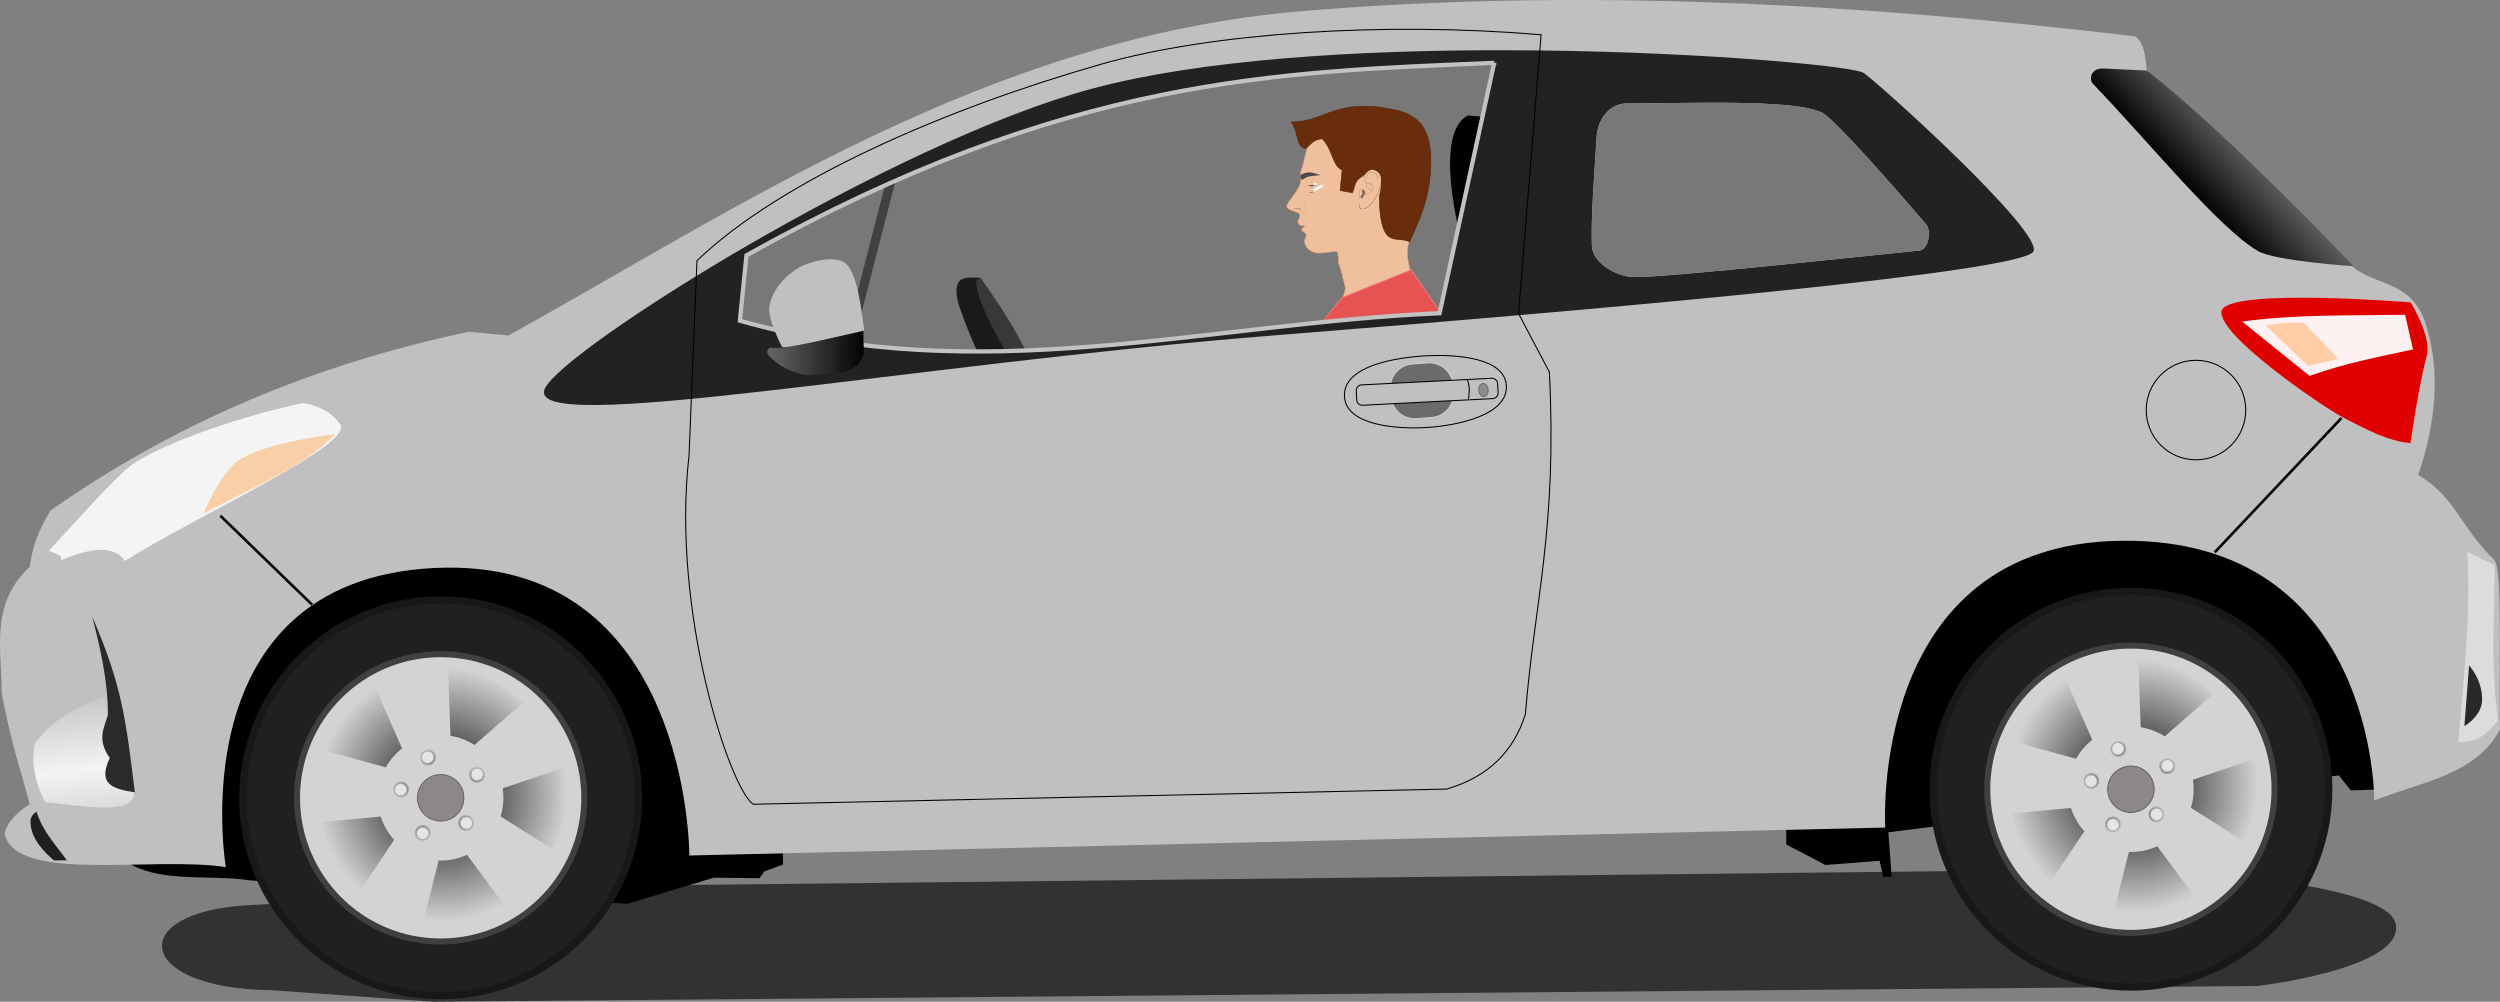<?xml version="1.0" encoding="UTF-8" standalone="no"?>
<svg
   xmlns:dc="http://purl.org/dc/elements/1.1/"
   xmlns:cc="http://creativecommons.org/ns#"
   xmlns:rdf="http://www.w3.org/1999/02/22-rdf-syntax-ns#"
   xmlns:svg="http://www.w3.org/2000/svg"
   xmlns="http://www.w3.org/2000/svg"
   xmlns:xlink="http://www.w3.org/1999/xlink"
   xmlns:sodipodi="http://sodipodi.sourceforge.net/DTD/sodipodi-0.dtd"
   xmlns:inkscape="http://www.inkscape.org/namespaces/inkscape"
   width="155.374mm"
   height="62.257mm"
   viewBox="0 0 155.374 62.257"
   version="1.1"
   id="svg11764"
   inkscape:version="1.0beta1 (fe3e306, 2019-09-17)"
   sodipodi:docname="car_sideview.svg">
  <rect x="0" y="0" width="155.374" height="62.257" fill="#808080" stroke="none"/>
  <defs
     id="defs11758">
    <linearGradient
       inkscape:collect="always"
       id="linearGradient12973">
      <stop
         style="stop-color:#f4f4f4;stop-opacity:0"
         offset="0"
         id="stop12969" />
      <stop
         id="stop12977"
         offset="0.5"
         style="stop-color:#f4f4f4;stop-opacity:1" />
      <stop
         style="stop-color:#f4f4f4;stop-opacity:0;"
         offset="1"
         id="stop12971" />
    </linearGradient>
    <linearGradient
       inkscape:collect="always"
       id="linearGradient12913">
      <stop
         style="stop-color:#e5e5e5;stop-opacity:1;"
         offset="0"
         id="stop12909" />
      <stop
         style="stop-color:#000000;stop-opacity:1"
         offset="1"
         id="stop12911" />
    </linearGradient>
    <radialGradient
       inkscape:collect="always"
       xlink:href="#linearGradient1032"
       id="radialGradient1034"
       cx="52.581"
       cy="134.013"
       fx="52.581"
       fy="134.013"
       r="9.729"
       gradientTransform="matrix(1,0,0,1.016,0,-2.166)"
       gradientUnits="userSpaceOnUse" />
    <linearGradient
       inkscape:collect="always"
       id="linearGradient1032">
      <stop
         style="stop-color:#000000;stop-opacity:1;"
         offset="0"
         id="stop1028" />
      <stop
         style="stop-color:#000000;stop-opacity:0;"
         offset="1"
         id="stop1030" />
    </linearGradient>
    <clipPath
       clipPathUnits="userSpaceOnUse"
       id="clipPath997">
      <use
         x="0"
         y="0"
         xlink:href="#g993"
         id="use999"
         width="100%"
         height="100%" />
    </clipPath>
    <radialGradient
       r="9.729"
       fy="134.013"
       fx="52.581"
       cy="134.013"
       cx="52.581"
       gradientTransform="matrix(1,0,0,1.016,0,-2.166)"
       gradientUnits="userSpaceOnUse"
       id="radialGradient11241"
       xlink:href="#linearGradient1032"
       inkscape:collect="always" />
    <radialGradient
       r="9.729"
       fy="134.013"
       fx="52.581"
       cy="134.013"
       cx="52.581"
       gradientTransform="matrix(1,0,0,1.016,0,-2.166)"
       gradientUnits="userSpaceOnUse"
       id="radialGradient11231"
       xlink:href="#linearGradient1032"
       inkscape:collect="always" />
    <radialGradient
       r="9.729"
       fy="134.013"
       fx="52.581"
       cy="134.013"
       cx="52.581"
       gradientTransform="matrix(1,0,0,1.016,0,-2.166)"
       gradientUnits="userSpaceOnUse"
       id="radialGradient11233"
       xlink:href="#linearGradient1032"
       inkscape:collect="always" />
    <radialGradient
       r="9.729"
       fy="134.013"
       fx="52.581"
       cy="134.013"
       cx="52.581"
       gradientTransform="matrix(1,0,0,1.016,0,-2.166)"
       gradientUnits="userSpaceOnUse"
       id="radialGradient11235"
       xlink:href="#linearGradient1032"
       inkscape:collect="always" />
    <radialGradient
       r="9.729"
       fy="134.013"
       fx="52.581"
       cy="134.013"
       cx="52.581"
       gradientTransform="matrix(1,0,0,1.016,0,-2.166)"
       gradientUnits="userSpaceOnUse"
       id="radialGradient11237"
       xlink:href="#linearGradient1032"
       inkscape:collect="always" />
    <radialGradient
       r="9.729"
       fy="134.013"
       fx="52.581"
       cy="134.013"
       cx="52.581"
       gradientTransform="matrix(1,0,0,1.016,0,-2.166)"
       gradientUnits="userSpaceOnUse"
       id="radialGradient11239"
       xlink:href="#linearGradient1032"
       inkscape:collect="always" />
    <radialGradient
       inkscape:collect="always"
       xlink:href="#linearGradient1032"
       id="radialGradient1046"
       cx="53.106"
       cy="137.004"
       fx="53.106"
       fy="137.004"
       r="0.912"
       gradientUnits="userSpaceOnUse"
       gradientTransform="matrix(0.753,0,0,0.753,13.095,33.782)" />
    <radialGradient
       inkscape:collect="always"
       xlink:href="#linearGradient1032"
       id="radialGradient1068"
       gradientUnits="userSpaceOnUse"
       gradientTransform="matrix(0.753,0,0,0.753,13.095,33.782)"
       cx="53.106"
       cy="137.004"
       fx="53.106"
       fy="137.004"
       r="0.912" />
    <radialGradient
       inkscape:collect="always"
       xlink:href="#linearGradient1032"
       id="radialGradient1078"
       gradientUnits="userSpaceOnUse"
       gradientTransform="matrix(0.753,0,0,0.753,13.095,33.782)"
       cx="53.106"
       cy="137.004"
       fx="53.106"
       fy="137.004"
       r="0.912" />
    <radialGradient
       inkscape:collect="always"
       xlink:href="#linearGradient1032"
       id="radialGradient1088"
       gradientUnits="userSpaceOnUse"
       gradientTransform="matrix(0.753,0,0,0.753,13.095,33.782)"
       cx="53.106"
       cy="137.004"
       fx="53.106"
       fy="137.004"
       r="0.912" />
    <radialGradient
       inkscape:collect="always"
       xlink:href="#linearGradient1032"
       id="radialGradient1098"
       gradientUnits="userSpaceOnUse"
       gradientTransform="matrix(0.753,0,0,0.753,13.095,33.782)"
       cx="53.106"
       cy="137.004"
       fx="53.106"
       fy="137.004"
       r="0.912" />
    <radialGradient
       inkscape:collect="always"
       xlink:href="#linearGradient1032"
       id="radialGradient12851"
       gradientUnits="userSpaceOnUse"
       gradientTransform="matrix(1,0,0,1.016,0,-2.166)"
       cx="52.581"
       cy="134.013"
       fx="52.581"
       fy="134.013"
       r="9.729" />
    <radialGradient
       inkscape:collect="always"
       xlink:href="#linearGradient1032"
       id="radialGradient12853"
       gradientUnits="userSpaceOnUse"
       gradientTransform="matrix(1,0,0,1.016,0,-2.166)"
       cx="52.581"
       cy="134.013"
       fx="52.581"
       fy="134.013"
       r="9.729" />
    <radialGradient
       inkscape:collect="always"
       xlink:href="#linearGradient1032"
       id="radialGradient12855"
       gradientUnits="userSpaceOnUse"
       gradientTransform="matrix(1,0,0,1.016,0,-2.166)"
       cx="52.581"
       cy="134.013"
       fx="52.581"
       fy="134.013"
       r="9.729" />
    <radialGradient
       inkscape:collect="always"
       xlink:href="#linearGradient1032"
       id="radialGradient12857"
       gradientUnits="userSpaceOnUse"
       gradientTransform="matrix(1,0,0,1.016,0,-2.166)"
       cx="52.581"
       cy="134.013"
       fx="52.581"
       fy="134.013"
       r="9.729" />
    <radialGradient
       inkscape:collect="always"
       xlink:href="#linearGradient1032"
       id="radialGradient12859"
       gradientUnits="userSpaceOnUse"
       gradientTransform="matrix(1,0,0,1.016,0,-2.166)"
       cx="52.581"
       cy="134.013"
       fx="52.581"
       fy="134.013"
       r="9.729" />
    <radialGradient
       inkscape:collect="always"
       xlink:href="#linearGradient1032"
       id="radialGradient12861"
       gradientUnits="userSpaceOnUse"
       gradientTransform="matrix(1,0,0,1.016,0,-2.166)"
       cx="52.581"
       cy="134.013"
       fx="52.581"
       fy="134.013"
       r="9.729" />
    <radialGradient
       inkscape:collect="always"
       xlink:href="#linearGradient1032"
       id="radialGradient12863"
       gradientUnits="userSpaceOnUse"
       gradientTransform="matrix(1,0,0,1.016,0,-2.166)"
       cx="52.581"
       cy="134.013"
       fx="52.581"
       fy="134.013"
       r="9.729" />
    <radialGradient
       inkscape:collect="always"
       xlink:href="#linearGradient1032"
       id="radialGradient12865"
       gradientUnits="userSpaceOnUse"
       gradientTransform="matrix(0.753,0,0,0.753,13.095,33.782)"
       cx="53.106"
       cy="137.004"
       fx="53.106"
       fy="137.004"
       r="0.912" />
    <radialGradient
       inkscape:collect="always"
       xlink:href="#linearGradient1032"
       id="radialGradient12867"
       gradientUnits="userSpaceOnUse"
       gradientTransform="matrix(0.753,0,0,0.753,13.095,33.782)"
       cx="53.106"
       cy="137.004"
       fx="53.106"
       fy="137.004"
       r="0.912" />
    <radialGradient
       inkscape:collect="always"
       xlink:href="#linearGradient1032"
       id="radialGradient12869"
       gradientUnits="userSpaceOnUse"
       gradientTransform="matrix(0.753,0,0,0.753,13.095,33.782)"
       cx="53.106"
       cy="137.004"
       fx="53.106"
       fy="137.004"
       r="0.912" />
    <radialGradient
       inkscape:collect="always"
       xlink:href="#linearGradient1032"
       id="radialGradient12871"
       gradientUnits="userSpaceOnUse"
       gradientTransform="matrix(0.753,0,0,0.753,13.095,33.782)"
       cx="53.106"
       cy="137.004"
       fx="53.106"
       fy="137.004"
       r="0.912" />
    <radialGradient
       inkscape:collect="always"
       xlink:href="#linearGradient1032"
       id="radialGradient12873"
       gradientUnits="userSpaceOnUse"
       gradientTransform="matrix(0.753,0,0,0.753,13.095,33.782)"
       cx="53.106"
       cy="137.004"
       fx="53.106"
       fy="137.004"
       r="0.912" />
    <linearGradient
       inkscape:collect="always"
       xlink:href="#linearGradient12913"
       id="linearGradient12915"
       x1="61.488"
       y1="65.155"
       x2="75.199"
       y2="65.155"
       gradientUnits="userSpaceOnUse" />
    <linearGradient
       inkscape:collect="always"
       xlink:href="#linearGradient12913"
       id="linearGradient12951"
       x1="166.987"
       y1="49.697"
       x2="159.183"
       y2="57.002"
       gradientUnits="userSpaceOnUse" />
    <linearGradient
       inkscape:collect="always"
       xlink:href="#linearGradient12973"
       id="linearGradient12975"
       x1="26.695"
       y1="85.935"
       x2="27.713"
       y2="96.134"
       gradientUnits="userSpaceOnUse" />
    <clipPath
       clipPathUnits="userSpaceOnUse"
       id="clipPath1375">
      <path
         sodipodi:nodetypes="cccccc"
         inkscape:connector-curvature="0"
         id="path1377"
         d="m 54.245,205.16 -0.257,-1.788 0.768,-1.854 c 3.687,0.269 4.676,2.246 4.676,2.246 0,0 -2.843,1.776 -4.846,2.613 z"
         style="fill:none;stroke:#000000;stroke-width:0.05;stroke-linecap:butt;stroke-linejoin:miter;stroke-miterlimit:4;stroke-dasharray:none;stroke-opacity:0.424" />
    </clipPath>
    <clipPath
       clipPathUnits="userSpaceOnUse"
       id="clipPath1363">
      <ellipse
         ry="3.541"
         rx="3.761"
         cy="204.174"
         cx="58.053"
         id="ellipse1365"
         style="opacity:1;vector-effect:none;fill:#fdfdfd;fill-opacity:1;stroke:#303030;stroke-width:0.066;stroke-linecap:butt;stroke-linejoin:miter;stroke-miterlimit:4;stroke-dasharray:none;stroke-dashoffset:0;stroke-opacity:1;paint-order:markers fill stroke" />
    </clipPath>
    <radialGradient
       inkscape:collect="always"
       xlink:href="#linearGradient1032"
       id="radialGradient13733"
       gradientUnits="userSpaceOnUse"
       gradientTransform="matrix(1,0,0,1.016,0,-2.166)"
       cx="52.581"
       cy="134.013"
       fx="52.581"
       fy="134.013"
       r="9.729" />
    <radialGradient
       inkscape:collect="always"
       xlink:href="#linearGradient1032"
       id="radialGradient13735"
       gradientUnits="userSpaceOnUse"
       gradientTransform="matrix(1,0,0,1.016,0,-2.166)"
       cx="52.581"
       cy="134.013"
       fx="52.581"
       fy="134.013"
       r="9.729" />
    <radialGradient
       inkscape:collect="always"
       xlink:href="#linearGradient1032"
       id="radialGradient13737"
       gradientUnits="userSpaceOnUse"
       gradientTransform="matrix(1,0,0,1.016,0,-2.166)"
       cx="52.581"
       cy="134.013"
       fx="52.581"
       fy="134.013"
       r="9.729" />
    <radialGradient
       inkscape:collect="always"
       xlink:href="#linearGradient1032"
       id="radialGradient13739"
       gradientUnits="userSpaceOnUse"
       gradientTransform="matrix(1,0,0,1.016,0,-2.166)"
       cx="52.581"
       cy="134.013"
       fx="52.581"
       fy="134.013"
       r="9.729" />
    <radialGradient
       inkscape:collect="always"
       xlink:href="#linearGradient1032"
       id="radialGradient13741"
       gradientUnits="userSpaceOnUse"
       gradientTransform="matrix(1,0,0,1.016,0,-2.166)"
       cx="52.581"
       cy="134.013"
       fx="52.581"
       fy="134.013"
       r="9.729" />
    <radialGradient
       inkscape:collect="always"
       xlink:href="#linearGradient1032"
       id="radialGradient13743"
       gradientUnits="userSpaceOnUse"
       gradientTransform="matrix(1,0,0,1.016,0,-2.166)"
       cx="52.581"
       cy="134.013"
       fx="52.581"
       fy="134.013"
       r="9.729" />
  </defs>
  <sodipodi:namedview
     id="base"
     pagecolor="#ffffff"
     bordercolor="#666666"
     borderopacity="1.0"
     inkscape:pageopacity="0.0"
     inkscape:pageshadow="2"
     inkscape:zoom="2.8"
     inkscape:cx="322.93795"
     inkscape:cy="111.25129"
     inkscape:document-units="mm"
     inkscape:current-layer="layer1"
     inkscape:document-rotation="0"
     showgrid="false"
     inkscape:window-width="1853"
     inkscape:window-height="1023"
     inkscape:window-x="1147"
     inkscape:window-y="435"
     inkscape:window-maximized="1"
     inkscape:snap-global="true" />
  <g
     inkscape:label="Layer 1"
     inkscape:groupmode="layer"
     id="layer1"
     transform="translate(-21.38,-43.23)">
    <path
       style="fill:#000000;fill-opacity:1;stroke:none;stroke-width:0.265px;stroke-linecap:butt;stroke-linejoin:miter;stroke-opacity:1"
       d="m 132.393,94.752 v 0.96 l 2.437,1.277 3.365,-0.263 0.231,1.004 0.522,-0.002 -0.207,-2.772 27.998,-3.537 0.738,0.933 1.726,-0.058 -3.977,-20.38 -28.513,2.706 z"
       id="path13176"
       inkscape:connector-curvature="0" />
    <path
       style="fill:#000000;fill-opacity:1;stroke:none;stroke-width:0.265px;stroke-linecap:butt;stroke-linejoin:miter;stroke-opacity:1"
       d="m 29.095,96.703 c 2.129,1.469 5.223,0.838 7.842,1.243 l 23.441,1.451 5.366,-1.619 2.833,0.031 0.298,-0.416 1.164,-0.432 V 94.546 L 54.688,72.842 34.819,79.138 Z"
       id="path13174"
       inkscape:connector-curvature="0"
       sodipodi:nodetypes="ccccccccccc" />
    <path
       style="fill:#c0c0c0;fill-opacity:1;stroke:none;stroke-width:0.265px;stroke-linecap:butt;stroke-linejoin:miter;stroke-opacity:1"
       d="m 168.939,92.983 c 2.863,-1.157 6.325,-1.573 7.815,-4.429 -0.108,-3.218 0.196,-9.989 -0.363,-10.532 -2.164,-2.097 -2.355,-3.856 -4.722,-5.278 1.053,-3.058 1.445,-6.369 0.461,-9.397 -0.84,-2.585 -2.911,-2.361 -4.35,-3.389 L 154.801,47.615 c -0.101,-0.805 -0.111,-1.676 -0.705,-2.121 -17.126,-2.042 -34.442,-3.022 -51.768,-1.576 C 82.777,45.549 67.063,56.298 52.984,64.079 L 50.517,63.851 c -9.756,2.056 -18.31,5.72 -25.996,11.104 -0.865,1.432 -1.126,2.344 -1.289,3.493 -2.532,2.383 -1.726,5.183 -1.744,7.881 0.66,3.426 1.186,4.729 1.734,6.876 -1.061,0.694 -1.446,1.325 -1.561,1.815 0.654,3.131 9.168,1.4 13.753,2.1 0,0 -3.006,-17.76 12.915,-18.587 15.921,-0.827 15.895,17.866 15.895,17.866 l 74.323,-1.737 c 0,0 -1.082,-17.66 14.7,-17.824 15.782,-0.164 15.694,16.146 15.694,16.146 z"
       id="path12359"
       inkscape:connector-curvature="0"
       sodipodi:nodetypes="ccscscccscccccccczcczc" />
    <path
       transform="scale(0.265)"
       d="m 431.115,177.873 -12.812,58.715 c -54.501,2.365 -107.542,17.839 -164.098,1.754 l 1.541,-15.326 c 75.244,-42.072 124.933,-43.007 175.369,-45.143 z"
       style="fill:#787878;fill-opacity:1;stroke:none;stroke-width:1px;stroke-linecap:butt;stroke-linejoin:miter;stroke-opacity:1"
       id="path13182"
       inkscape:connector-curvature="0"
       sodipodi:nodetypes="ccccc" />
    <path
       sodipodi:nodetypes="ccccc"
       inkscape:connector-curvature="0"
       id="path1144"
       d="m 82.335,60.506 c 1.206,1.773 1.729,2.449 3.011,4.911 l -2.367,0.014 -1.809,-4.85 1.165,-0.074"
       style="display:inline;opacity:1;fill:#383838;fill-opacity:1;stroke:none;stroke-width:0.072;stroke-linecap:butt;stroke-linejoin:miter;stroke-miterlimit:4;stroke-dasharray:none;stroke-opacity:1;stop-opacity:1" />
    <path
       style="fill:#000000;fill-opacity:0.611;stroke:none;stroke-width:0.265px;stroke-linecap:butt;stroke-linejoin:miter;stroke-opacity:1"
       d="m 38.242,104.769 10.011,0.719 113.457,-0.98 c 0,0 9.204,-1.09 8.557,-3.882 -0.647,-2.792 -15.765,-3.386 -15.765,-3.386 l -94.202,1.033 c 0,0 -20.804,1.056 -23.566,1.22 -7.628,0.452 -6.892,5.201 1.508,5.276 z"
       id="path13178"
       inkscape:connector-curvature="0"
       sodipodi:nodetypes="ccccccsc" />
    <path
       sodipodi:nodetypes="ccsccssc"
       inkscape:connector-curvature="0"
       id="path1142"
       d="m 81.17,60.58 c 0.347,-0.175 1.165,-0.074 1.165,-0.074 0,0 -0.295,0.065 -0.286,0.296 0.051,1.409 2.163,4.821 2.163,4.821 h -1.831 c 0,0 -0.693,-1.344 -1.377,-3.342 -0.155,-0.454 -0.378,-1.427 0.166,-1.702 z"
       style="display:inline;opacity:1;fill:#1b1a1a;fill-opacity:1;stroke:none;stroke-width:0.072;stroke-linecap:butt;stroke-linejoin:miter;stroke-miterlimit:4;stroke-dasharray:none;stroke-opacity:1;stop-opacity:1" />
    <path
       style="fill:#000000;fill-opacity:1;stroke:none;stroke-width:0.265px;stroke-linecap:butt;stroke-linejoin:miter;stroke-opacity:1"
       d="m 112.604,50.409 1.228,0.101 -1.065,10.64 -0.923,-4.581 c -0.173,-0.965 -0.994,-5.254 0.76,-6.159 z"
       id="path12957"
       inkscape:connector-curvature="0"
       sodipodi:nodetypes="ccccc" />
    <g
       id="frontWheel"
       transform="matrix(3.275,0,0,3.275,-188.002,-283.568)"
       class="wheel">
      <circle
         style="display:inline;opacity:1;vector-effect:none;fill:#202020;fill-opacity:1;stroke:#181818;stroke-width:0.138;stroke-linecap:butt;stroke-linejoin:miter;stroke-miterlimit:4;stroke-dasharray:none;stroke-dashoffset:0;stroke-opacity:1;paint-order:markers fill stroke;stop-opacity:1"
         id="path947"
         cx="72.296"
         cy="114.926"
         r="3.754" />
      <circle
         style="display:inline;opacity:1;vector-effect:none;fill:#d3d3d3;fill-opacity:1;stroke:#404040;stroke-width:0.114;stroke-linecap:butt;stroke-linejoin:miter;stroke-miterlimit:4;stroke-dasharray:none;stroke-dashoffset:0;stroke-opacity:1;paint-order:markers fill stroke;stop-opacity:1"
         id="path949"
         cx="72.296"
         cy="114.926"
         r="2.726" />
      <g
         id="g995"
         clip-path="url(#clipPath997)"
         style="display:inline;opacity:1;fill:url(#radialGradient1034);fill-opacity:1;stroke:none;stroke-width:0.1;stroke-miterlimit:4;stroke-dasharray:none;stroke-opacity:1;stop-opacity:1"
         transform="matrix(0.244,0,0,0.244,59.5,82.17)">
        <g
           inkscape:label="Clip"
           id="g993"
           style="fill:url(#radialGradient13743);fill-opacity:1;stroke:none;stroke-width:0.1;stroke-miterlimit:4;stroke-dasharray:none;stroke-opacity:1">
          <path
             inkscape:transform-center-y="-6.8520334"
             inkscape:transform-center-x="-3.5797719"
             sodipodi:nodetypes="ccccc"
             inkscape:connector-curvature="0"
             id="path959"
             d="m 53.02,124.127 0.2,5.73 1.62,0.484 3.992,-3.491 c -1.585,-1.571 -3.471,-2.576 -5.813,-2.723 z"
             style="fill:url(#radialGradient13733);fill-opacity:1;stroke:none;stroke-width:0.1;stroke-linecap:butt;stroke-linejoin:miter;stroke-miterlimit:4;stroke-dasharray:none;stroke-opacity:1" />
          <path
             style="fill:url(#radialGradient13735);fill-opacity:1;stroke:none;stroke-width:0.1;stroke-linecap:butt;stroke-linejoin:miter;stroke-miterlimit:4;stroke-dasharray:none;stroke-opacity:1"
             d="m 43.045,130.463 5.527,1.524 0.947,-1.401 -2.136,-4.854 c -1.973,1.042 -3.497,2.541 -4.338,4.732 z"
             id="path980"
             inkscape:connector-curvature="0"
             sodipodi:nodetypes="ccccc"
             inkscape:transform-center-x="6.0639836"
             inkscape:transform-center-y="-5.2271034" />
          <path
             inkscape:transform-center-y="4.6310666"
             inkscape:transform-center-x="6.3381916"
             sodipodi:nodetypes="ccccc"
             inkscape:connector-curvature="0"
             id="path982"
             d="m 45.975,141.769 3.189,-4.764 -1.031,-1.341 -5.28,0.496 c 0.367,2.202 1.309,4.12 3.122,5.609 z"
             style="fill:url(#radialGradient13737);fill-opacity:1;stroke:none;stroke-width:0.1;stroke-linecap:butt;stroke-linejoin:miter;stroke-miterlimit:4;stroke-dasharray:none;stroke-opacity:1" />
          <path
             style="fill:url(#radialGradient13739);fill-opacity:1;stroke:none;stroke-width:0.1;stroke-linecap:butt;stroke-linejoin:miter;stroke-miterlimit:4;stroke-dasharray:none;stroke-opacity:1"
             d="m 57.452,142.663 -3.421,-4.601 -1.609,0.522 -1.301,5.141 c 2.197,0.392 4.32,0.147 6.331,-1.063 z"
             id="path984"
             inkscape:connector-curvature="0"
             sodipodi:nodetypes="ccccc"
             inkscape:transform-center-x="-1.9404324"
             inkscape:transform-center-y="6.8945526" />
          <path
             inkscape:transform-center-y="0.97060657"
             inkscape:transform-center-x="-7.1326666"
             sodipodi:nodetypes="ccccc"
             inkscape:connector-curvature="0"
             id="path986"
             d="m 62.082,131.882 -5.433,1.831 -6.48e-4,1.691 4.487,2.827 c 1.052,-1.968 1.475,-4.063 0.946,-6.349 z"
             style="fill:url(#radialGradient13741);fill-opacity:1;stroke:none;stroke-width:0.1;stroke-linecap:butt;stroke-linejoin:miter;stroke-miterlimit:4;stroke-dasharray:none;stroke-opacity:1" />
        </g>
      </g>
      <circle
         style="display:inline;opacity:1;vector-effect:none;fill:#d3d3d3;fill-opacity:1;stroke:none;stroke-width:0.016;stroke-linecap:butt;stroke-linejoin:miter;stroke-miterlimit:4;stroke-dasharray:none;stroke-dashoffset:0;stroke-opacity:1;paint-order:markers fill stroke;stop-opacity:1"
         id="path955"
         cx="72.296"
         cy="114.926"
         r="1.191" />
      <circle
         style="display:inline;opacity:1;vector-effect:none;fill:#8e8787;fill-opacity:1;stroke:#585858;stroke-width:0.016;stroke-linecap:butt;stroke-linejoin:miter;stroke-miterlimit:4;stroke-dasharray:none;stroke-dashoffset:0;stroke-opacity:1;paint-order:markers fill stroke;stop-opacity:1"
         id="path957"
         cx="72.296"
         cy="114.926"
         r="0.441" />
      <g
         style="display:inline;opacity:1;stop-opacity:1"
         id="g1058"
         transform="matrix(0.244,0,0,0.244,58.999,82.17)"
         inkscape:transform-center-x="0.31418659"
         inkscape:transform-center-y="0.69774177">
        <g
           id="g1053">
          <circle
             style="opacity:1;vector-effect:none;fill:url(#radialGradient1046);fill-opacity:1;stroke:none;stroke-width:0.075;stroke-linecap:butt;stroke-linejoin:miter;stroke-miterlimit:4;stroke-dasharray:none;stroke-dashoffset:0;stroke-opacity:1;paint-order:markers fill stroke"
             id="path1038"
             cx="53.106"
             cy="137.004"
             r="0.65" />
        </g>
        <circle
           r="0.468"
           cy="137.012"
           cx="53.103"
           id="path1036"
           style="opacity:1;vector-effect:none;fill:#e5e5e5;fill-opacity:1;stroke:#b0b0b0;stroke-width:0.05;stroke-linecap:butt;stroke-linejoin:miter;stroke-miterlimit:4;stroke-dasharray:none;stroke-dashoffset:0;stroke-opacity:1;paint-order:markers fill stroke" />
      </g>
      <g
         style="display:inline;opacity:1;stop-opacity:1"
         inkscape:transform-center-y="0.51442379"
         inkscape:transform-center-x="-0.5665007"
         transform="matrix(0.075,-0.232,0.232,0.075,37.015,117.448)"
         id="g1066">
        <g
           id="g1062">
          <circle
             r="0.65"
             cy="137.004"
             cx="53.106"
             id="circle1060"
             style="opacity:1;vector-effect:none;fill:url(#radialGradient1068);fill-opacity:1;stroke:none;stroke-width:0.075;stroke-linecap:butt;stroke-linejoin:miter;stroke-miterlimit:4;stroke-dasharray:none;stroke-dashoffset:0;stroke-opacity:1;paint-order:markers fill stroke" />
        </g>
        <circle
           style="opacity:1;vector-effect:none;fill:#e5e5e5;fill-opacity:1;stroke:#b0b0b0;stroke-width:0.05;stroke-linecap:butt;stroke-linejoin:miter;stroke-miterlimit:4;stroke-dasharray:none;stroke-dashoffset:0;stroke-opacity:1;paint-order:markers fill stroke"
           id="circle1064"
           cx="53.103"
           cy="137.012"
           r="0.468" />
      </g>
      <g
         style="display:inline;opacity:1;stop-opacity:1"
         id="g1076"
         transform="matrix(-0.198,-0.144,0.144,-0.198,63.773,149.257)"
         inkscape:transform-center-x="-0.66430327"
         inkscape:transform-center-y="-0.37981232">
        <g
           id="g1072">
          <circle
             style="opacity:1;vector-effect:none;fill:url(#radialGradient1078);fill-opacity:1;stroke:none;stroke-width:0.075;stroke-linecap:butt;stroke-linejoin:miter;stroke-miterlimit:4;stroke-dasharray:none;stroke-dashoffset:0;stroke-opacity:1;paint-order:markers fill stroke"
             id="circle1070"
             cx="53.106"
             cy="137.004"
             r="0.65" />
        </g>
        <circle
           r="0.468"
           cy="137.012"
           cx="53.103"
           id="circle1074"
           style="opacity:1;vector-effect:none;fill:#e5e5e5;fill-opacity:1;stroke:#b0b0b0;stroke-width:0.05;stroke-linecap:butt;stroke-linejoin:miter;stroke-miterlimit:4;stroke-dasharray:none;stroke-dashoffset:0;stroke-opacity:1;paint-order:markers fill stroke" />
      </g>
      <g
         style="display:inline;opacity:1;stop-opacity:1"
         inkscape:transform-center-y="-0.74916172"
         inkscape:transform-center-x="0.15594369"
         transform="matrix(-0.198,0.144,-0.144,-0.198,102.294,133.638)"
         id="g1086">
        <g
           id="g1082">
          <circle
             r="0.65"
             cy="137.004"
             cx="53.106"
             id="circle1080"
             style="opacity:1;vector-effect:none;fill:url(#radialGradient1088);fill-opacity:1;stroke:none;stroke-width:0.075;stroke-linecap:butt;stroke-linejoin:miter;stroke-miterlimit:4;stroke-dasharray:none;stroke-dashoffset:0;stroke-opacity:1;paint-order:markers fill stroke" />
        </g>
        <circle
           style="opacity:1;vector-effect:none;fill:#e5e5e5;fill-opacity:1;stroke:#b0b0b0;stroke-width:0.05;stroke-linecap:butt;stroke-linejoin:miter;stroke-miterlimit:4;stroke-dasharray:none;stroke-dashoffset:0;stroke-opacity:1;paint-order:markers fill stroke"
           id="circle1084"
           cx="53.103"
           cy="137.012"
           r="0.468" />
      </g>
      <g
         style="display:inline;opacity:1;stop-opacity:1"
         id="g1096"
         transform="matrix(0.075,0.232,-0.232,0.075,99.343,92.176)"
         inkscape:transform-center-x="0.76067752"
         inkscape:transform-center-y="-0.083193773">
        <g
           id="g1092">
          <circle
             style="opacity:1;vector-effect:none;fill:url(#radialGradient1098);fill-opacity:1;stroke:none;stroke-width:0.075;stroke-linecap:butt;stroke-linejoin:miter;stroke-miterlimit:4;stroke-dasharray:none;stroke-dashoffset:0;stroke-opacity:1;paint-order:markers fill stroke"
             id="circle1090"
             cx="53.106"
             cy="137.004"
             r="0.65" />
        </g>
        <circle
           r="0.468"
           cy="137.012"
           cx="53.103"
           id="circle1094"
           style="opacity:1;vector-effect:none;fill:#e5e5e5;fill-opacity:1;stroke:#b0b0b0;stroke-width:0.05;stroke-linecap:butt;stroke-linejoin:miter;stroke-miterlimit:4;stroke-dasharray:none;stroke-dashoffset:0;stroke-opacity:1;paint-order:markers fill stroke" />
      </g>
    </g>
    <g
       class="wheel"
       transform="matrix(3.275,0,0,3.275,-82.954,-284.102)"
       id="rearWheel">
      <circle
         r="3.754"
         cy="114.926"
         cx="72.296"
         id="circle12787"
         style="display:inline;opacity:1;vector-effect:none;fill:#202020;fill-opacity:1;stroke:#181818;stroke-width:0.138;stroke-linecap:butt;stroke-linejoin:miter;stroke-miterlimit:4;stroke-dasharray:none;stroke-dashoffset:0;stroke-opacity:1;paint-order:markers fill stroke;stop-opacity:1" />
      <circle
         r="2.726"
         cy="114.926"
         cx="72.296"
         id="circle12789"
         style="display:inline;opacity:1;vector-effect:none;fill:#d3d3d3;fill-opacity:1;stroke:#404040;stroke-width:0.114;stroke-linecap:butt;stroke-linejoin:miter;stroke-miterlimit:4;stroke-dasharray:none;stroke-dashoffset:0;stroke-opacity:1;paint-order:markers fill stroke;stop-opacity:1" />
      <g
         transform="matrix(0.244,0,0,0.244,59.5,82.17)"
         style="display:inline;opacity:1;fill:url(#radialGradient12863);fill-opacity:1;stroke:none;stroke-width:0.1;stroke-miterlimit:4;stroke-dasharray:none;stroke-opacity:1;stop-opacity:1"
         clip-path="url(#clipPath997)"
         id="g12803">
        <g
           style="fill:url(#radialGradient12861);fill-opacity:1;stroke:none;stroke-width:0.1;stroke-miterlimit:4;stroke-dasharray:none;stroke-opacity:1"
           id="g12801"
           inkscape:label="Clip">
          <path
             style="fill:url(#radialGradient12851);fill-opacity:1;stroke:none;stroke-width:0.1;stroke-linecap:butt;stroke-linejoin:miter;stroke-miterlimit:4;stroke-dasharray:none;stroke-opacity:1"
             d="m 53.02,124.127 0.2,5.73 1.62,0.484 3.992,-3.491 c -1.585,-1.571 -3.471,-2.576 -5.813,-2.723 z"
             id="path12791"
             inkscape:connector-curvature="0"
             sodipodi:nodetypes="ccccc"
             inkscape:transform-center-x="-3.5797719"
             inkscape:transform-center-y="-6.8520334" />
          <path
             inkscape:transform-center-y="-5.2271034"
             inkscape:transform-center-x="6.0639836"
             sodipodi:nodetypes="ccccc"
             inkscape:connector-curvature="0"
             id="path12793"
             d="m 43.045,130.463 5.527,1.524 0.947,-1.401 -2.136,-4.854 c -1.973,1.042 -3.497,2.541 -4.338,4.732 z"
             style="fill:url(#radialGradient12853);fill-opacity:1;stroke:none;stroke-width:0.1;stroke-linecap:butt;stroke-linejoin:miter;stroke-miterlimit:4;stroke-dasharray:none;stroke-opacity:1" />
          <path
             style="fill:url(#radialGradient12855);fill-opacity:1;stroke:none;stroke-width:0.1;stroke-linecap:butt;stroke-linejoin:miter;stroke-miterlimit:4;stroke-dasharray:none;stroke-opacity:1"
             d="m 45.975,141.769 3.189,-4.764 -1.031,-1.341 -5.28,0.496 c 0.367,2.202 1.309,4.12 3.122,5.609 z"
             id="path12795"
             inkscape:connector-curvature="0"
             sodipodi:nodetypes="ccccc"
             inkscape:transform-center-x="6.3381916"
             inkscape:transform-center-y="4.6310666" />
          <path
             inkscape:transform-center-y="6.8945526"
             inkscape:transform-center-x="-1.9404324"
             sodipodi:nodetypes="ccccc"
             inkscape:connector-curvature="0"
             id="path12797"
             d="m 57.452,142.663 -3.421,-4.601 -1.609,0.522 -1.301,5.141 c 2.197,0.392 4.32,0.147 6.331,-1.063 z"
             style="fill:url(#radialGradient12857);fill-opacity:1;stroke:none;stroke-width:0.1;stroke-linecap:butt;stroke-linejoin:miter;stroke-miterlimit:4;stroke-dasharray:none;stroke-opacity:1" />
          <path
             style="fill:url(#radialGradient12859);fill-opacity:1;stroke:none;stroke-width:0.1;stroke-linecap:butt;stroke-linejoin:miter;stroke-miterlimit:4;stroke-dasharray:none;stroke-opacity:1"
             d="m 62.082,131.882 -5.433,1.831 -6.48e-4,1.691 4.487,2.827 c 1.052,-1.968 1.475,-4.063 0.946,-6.349 z"
             id="path12799"
             inkscape:connector-curvature="0"
             sodipodi:nodetypes="ccccc"
             inkscape:transform-center-x="-7.1326666"
             inkscape:transform-center-y="0.97060657" />
        </g>
      </g>
      <circle
         r="1.191"
         cy="114.926"
         cx="72.296"
         id="circle12805"
         style="display:inline;opacity:1;vector-effect:none;fill:#d3d3d3;fill-opacity:1;stroke:none;stroke-width:0.016;stroke-linecap:butt;stroke-linejoin:miter;stroke-miterlimit:4;stroke-dasharray:none;stroke-dashoffset:0;stroke-opacity:1;paint-order:markers fill stroke;stop-opacity:1" />
      <circle
         r="0.441"
         cy="114.926"
         cx="72.296"
         id="circle12807"
         style="display:inline;opacity:1;vector-effect:none;fill:#8e8787;fill-opacity:1;stroke:#585858;stroke-width:0.016;stroke-linecap:butt;stroke-linejoin:miter;stroke-miterlimit:4;stroke-dasharray:none;stroke-dashoffset:0;stroke-opacity:1;paint-order:markers fill stroke;stop-opacity:1" />
      <g
         inkscape:transform-center-y="0.69774177"
         inkscape:transform-center-x="0.31418659"
         transform="matrix(0.244,0,0,0.244,58.999,82.17)"
         id="g12815"
         style="display:inline;opacity:1;stop-opacity:1">
        <g
           id="g12811">
          <circle
             r="0.65"
             cy="137.004"
             cx="53.106"
             id="circle12809"
             style="opacity:1;vector-effect:none;fill:url(#radialGradient12865);fill-opacity:1;stroke:none;stroke-width:0.075;stroke-linecap:butt;stroke-linejoin:miter;stroke-miterlimit:4;stroke-dasharray:none;stroke-dashoffset:0;stroke-opacity:1;paint-order:markers fill stroke" />
        </g>
        <circle
           style="opacity:1;vector-effect:none;fill:#e5e5e5;fill-opacity:1;stroke:#b0b0b0;stroke-width:0.05;stroke-linecap:butt;stroke-linejoin:miter;stroke-miterlimit:4;stroke-dasharray:none;stroke-dashoffset:0;stroke-opacity:1;paint-order:markers fill stroke"
           id="circle12813"
           cx="53.103"
           cy="137.012"
           r="0.468" />
      </g>
      <g
         id="g12823"
         transform="matrix(0.075,-0.232,0.232,0.075,37.015,117.448)"
         inkscape:transform-center-x="-0.5665007"
         inkscape:transform-center-y="0.51442379"
         style="display:inline;opacity:1;stop-opacity:1">
        <g
           id="g12819">
          <circle
             style="opacity:1;vector-effect:none;fill:url(#radialGradient12867);fill-opacity:1;stroke:none;stroke-width:0.075;stroke-linecap:butt;stroke-linejoin:miter;stroke-miterlimit:4;stroke-dasharray:none;stroke-dashoffset:0;stroke-opacity:1;paint-order:markers fill stroke"
             id="circle12817"
             cx="53.106"
             cy="137.004"
             r="0.65" />
        </g>
        <circle
           r="0.468"
           cy="137.012"
           cx="53.103"
           id="circle12821"
           style="opacity:1;vector-effect:none;fill:#e5e5e5;fill-opacity:1;stroke:#b0b0b0;stroke-width:0.05;stroke-linecap:butt;stroke-linejoin:miter;stroke-miterlimit:4;stroke-dasharray:none;stroke-dashoffset:0;stroke-opacity:1;paint-order:markers fill stroke" />
      </g>
      <g
         inkscape:transform-center-y="-0.37981232"
         inkscape:transform-center-x="-0.66430327"
         transform="matrix(-0.198,-0.144,0.144,-0.198,63.773,149.257)"
         id="g12831"
         style="display:inline;opacity:1;stop-opacity:1">
        <g
           id="g12827">
          <circle
             r="0.65"
             cy="137.004"
             cx="53.106"
             id="circle12825"
             style="opacity:1;vector-effect:none;fill:url(#radialGradient12869);fill-opacity:1;stroke:none;stroke-width:0.075;stroke-linecap:butt;stroke-linejoin:miter;stroke-miterlimit:4;stroke-dasharray:none;stroke-dashoffset:0;stroke-opacity:1;paint-order:markers fill stroke" />
        </g>
        <circle
           style="opacity:1;vector-effect:none;fill:#e5e5e5;fill-opacity:1;stroke:#b0b0b0;stroke-width:0.05;stroke-linecap:butt;stroke-linejoin:miter;stroke-miterlimit:4;stroke-dasharray:none;stroke-dashoffset:0;stroke-opacity:1;paint-order:markers fill stroke"
           id="circle12829"
           cx="53.103"
           cy="137.012"
           r="0.468" />
      </g>
      <g
         id="g12839"
         transform="matrix(-0.198,0.144,-0.144,-0.198,102.294,133.638)"
         inkscape:transform-center-x="0.15594369"
         inkscape:transform-center-y="-0.74916172"
         style="display:inline;opacity:1;stop-opacity:1">
        <g
           id="g12835">
          <circle
             style="opacity:1;vector-effect:none;fill:url(#radialGradient12871);fill-opacity:1;stroke:none;stroke-width:0.075;stroke-linecap:butt;stroke-linejoin:miter;stroke-miterlimit:4;stroke-dasharray:none;stroke-dashoffset:0;stroke-opacity:1;paint-order:markers fill stroke"
             id="circle12833"
             cx="53.106"
             cy="137.004"
             r="0.65" />
        </g>
        <circle
           r="0.468"
           cy="137.012"
           cx="53.103"
           id="circle12837"
           style="opacity:1;vector-effect:none;fill:#e5e5e5;fill-opacity:1;stroke:#b0b0b0;stroke-width:0.05;stroke-linecap:butt;stroke-linejoin:miter;stroke-miterlimit:4;stroke-dasharray:none;stroke-dashoffset:0;stroke-opacity:1;paint-order:markers fill stroke" />
      </g>
      <g
         inkscape:transform-center-y="-0.083193773"
         inkscape:transform-center-x="0.76067752"
         transform="matrix(0.075,0.232,-0.232,0.075,99.343,92.176)"
         id="g12847"
         style="display:inline;opacity:1;stop-opacity:1">
        <g
           id="g12843">
          <circle
             r="0.65"
             cy="137.004"
             cx="53.106"
             id="circle12841"
             style="opacity:1;vector-effect:none;fill:url(#radialGradient12873);fill-opacity:1;stroke:none;stroke-width:0.075;stroke-linecap:butt;stroke-linejoin:miter;stroke-miterlimit:4;stroke-dasharray:none;stroke-dashoffset:0;stroke-opacity:1;paint-order:markers fill stroke" />
        </g>
        <circle
           style="opacity:1;vector-effect:none;fill:#e5e5e5;fill-opacity:1;stroke:#b0b0b0;stroke-width:0.05;stroke-linecap:butt;stroke-linejoin:miter;stroke-miterlimit:4;stroke-dasharray:none;stroke-dashoffset:0;stroke-opacity:1;paint-order:markers fill stroke"
           id="circle12845"
           cx="53.103"
           cy="137.012"
           r="0.468" />
      </g>
    </g>
    <path
       style="fill:url(#linearGradient12975);fill-opacity:1;stroke:none;stroke-width:0.265px;stroke-linecap:butt;stroke-linejoin:miter;stroke-opacity:1"
       d="m 28.147,86.403 c -1.665,0.621 -3.307,1.313 -4.608,3.039 -0.23,1.292 0.026,2.5 0.666,3.641 2.615,0.269 5.508,0.83 5.515,-0.618 z"
       id="path12967"
       inkscape:connector-curvature="0"
       sodipodi:nodetypes="ccccc" />
    <path
       style="fill:#2a2a2a;fill-opacity:1;stroke:none;stroke-width:0.065;stroke-linecap:butt;stroke-linejoin:miter;stroke-miterlimit:4;stroke-dasharray:none;stroke-opacity:1"
       d="m 27.105,81.538 c 1.901,4.381 2.104,6.514 2.656,10.935 -1.422,-0.214 -2.321,-0.526 -1.559,-2.128 -0.826,-1.186 -0.34,-1.886 -0.117,-2.683 0.007,-2.094 -0.462,-4.112 -0.979,-6.123 z"
       id="path12875"
       inkscape:connector-curvature="0"
       sodipodi:nodetypes="ccccc" />
    <path
       style="opacity:1;fill:#000000;fill-opacity:0;stroke:none;stroke-width:0.265px;stroke-linecap:butt;stroke-linejoin:miter;stroke-opacity:1"
       d="m 23.611,93.744 c 0.472,1.246 1.289,2.203 2.06,2.973 l -1.049,-0.08 c -0.561,-0.602 -1.165,-1.151 -1.394,-1.916 -0.124,-0.414 0.097,-0.834 0.382,-0.978 z"
       id="path12893"
       inkscape:connector-curvature="0"
       sodipodi:nodetypes="cccsc" />
    <path
       style="fill:#1f1f1f;fill-opacity:1;stroke:none;stroke-width:0.265px;stroke-linecap:butt;stroke-linejoin:miter;stroke-opacity:1"
       d="m 23.648,93.668 c 0.379,1.234 1.2,2.072 1.887,3.03 l -0.805,0.007 c -0.664,-0.58 -1.314,-1.264 -1.435,-2.146 -0.056,-0.409 -0.01,-0.622 0.353,-0.89 z"
       id="path12895"
       inkscape:connector-curvature="0"
       sodipodi:nodetypes="cccsc" />
    <path
       style="fill:none;stroke:#000000;stroke-width:0.165;stroke-linecap:butt;stroke-linejoin:miter;stroke-miterlimit:4;stroke-dasharray:none;stroke-opacity:1"
       d="m 35.074,75.281 5.701,5.53"
       id="path12897"
       inkscape:connector-curvature="0" />
    <path
       style="fill:none;stroke:#414141;stroke-width:0.565;stroke-linecap:butt;stroke-linejoin:miter;stroke-miterlimit:4;stroke-dasharray:none;stroke-opacity:1"
       d="M 76.89,53.903 74.269,64.066"
       id="path12901"
       inkscape:connector-curvature="0"
       sodipodi:nodetypes="cc" />
    <path
       style="fill:none;stroke:#000000;stroke-width:0.065;stroke-linecap:butt;stroke-linejoin:miter;stroke-miterlimit:4;stroke-dasharray:none;stroke-opacity:1"
       d="m 104.937,67.864 c -0.094,-1.904 3.229,-2.43 5.133,-2.524 1.753,-0.086 4.816,0.096 4.93,1.847 0.121,1.849 -3.059,2.489 -4.908,2.609 -1.831,0.119 -5.065,-0.099 -5.155,-1.932 z"
       id="path12919"
       inkscape:connector-curvature="0"
       sodipodi:nodetypes="sssss" />
    <path
       id="rect12926"
       style="opacity:1;fill:#000000;fill-opacity:0.444;stroke:#cecece;stroke-width:0.065;stroke-linecap:round;stroke-linejoin:round;stroke-miterlimit:4;stroke-dasharray:none;stroke-opacity:1"
       transform="rotate(-4.193)"
       d="m 104.055,73.656 h 0.938 c 0.821,0 1.481,0.661 1.481,1.481 v 0.444 c 0,0.821 -0.661,1.481 -1.481,1.481 h -0.938 c -0.821,0 -1.481,-0.661 -1.481,-1.481 v -0.444 c 0,-0.821 0.661,-1.481 1.481,-1.481 z"
       inkscape:connector-curvature="0" />
    <path
       id="rect12923"
       style="opacity:1;fill:#c0c0c0;fill-opacity:1;stroke:#000000;stroke-width:0.065;stroke-linecap:round;stroke-linejoin:round;stroke-miterlimit:4;stroke-dasharray:none;stroke-opacity:1"
       transform="rotate(-2.919)"
       d="m 102.447,72.462 h 8.092 c 0.196,0 0.354,0.158 0.354,0.354 v 0.559 c 0,0.196 -0.158,0.354 -0.354,0.354 h -8.092 c -0.196,0 -0.354,-0.158 -0.354,-0.354 v -0.559 c 0,-0.196 0.158,-0.354 0.354,-0.354 z"
       inkscape:connector-curvature="0" />
    <path
       style="fill:none;stroke:#000000;stroke-width:0.065;stroke-linecap:butt;stroke-linejoin:miter;stroke-miterlimit:4;stroke-dasharray:none;stroke-opacity:1"
       d="m 112.579,66.831 c 0.174,0.505 0.113,0.864 0.062,1.228"
       id="path12929"
       inkscape:connector-curvature="0"
       sodipodi:nodetypes="cc" />
    <ellipse
       style="opacity:1;fill:#8d8d8d;fill-opacity:1;stroke:#727272;stroke-width:0.076;stroke-linecap:round;stroke-linejoin:round;stroke-miterlimit:4;stroke-dasharray:none;stroke-opacity:1"
       id="path12931"
       cx="107.915"
       cy="74.383"
       rx="0.291"
       ry="0.405"
       transform="matrix(0.998,-0.062,0.079,0.997,0,0)" />
    <circle
       style="opacity:1;fill:none;fill-opacity:1;stroke:#000000;stroke-width:0.065;stroke-linecap:round;stroke-linejoin:round;stroke-miterlimit:4;stroke-dasharray:none;stroke-opacity:1"
       id="path12933"
       cx="157.86"
       cy="68.715"
       r="3.092" />
    <path
       style="fill:none;stroke:#000000;stroke-width:0.165;stroke-linecap:butt;stroke-linejoin:miter;stroke-miterlimit:4;stroke-dasharray:none;stroke-opacity:1"
       d="m 166.901,69.211 -7.881,8.35"
       id="path12935"
       inkscape:connector-curvature="0" />
    <path
       style="fill:#e00000;fill-opacity:1;stroke:none;stroke-width:0.065;stroke-linecap:butt;stroke-linejoin:miter;stroke-miterlimit:4;stroke-dasharray:none;stroke-opacity:1"
       d="m 159.446,62.579 c 0.231,-1.494 11.757,-0.555 11.757,-0.555 0,0 1.323,2.144 0.998,3.319 -0.498,1.803 -1.01,5.425 -1.01,5.425 -1.358,-0.105 -2.786,-0.858 -4.213,-1.608 -1.331,-0.699 -7.761,-5.109 -7.533,-6.582 z"
       id="path12937"
       inkscape:connector-curvature="0"
       sodipodi:nodetypes="scscss" />
    <path
       style="fill:#ffffff;fill-opacity:0.945;stroke:none;stroke-width:0.265;stroke-linecap:butt;stroke-linejoin:miter;stroke-miterlimit:4;stroke-dasharray:none;stroke-opacity:1"
       d="m 160.725,63.215 4.192,3.377 c 2.184,-0.781 4.305,-1.186 6.434,-1.647 l -0.496,-2.151 c -3.479,0.054 -6.897,-0.032 -10.13,0.421 z"
       id="path12939"
       inkscape:connector-curvature="0"
       sodipodi:nodetypes="ccccc" />
    <path
       style="fill:#ff850e;fill-opacity:0.333;stroke:none;stroke-width:0.265px;stroke-linecap:butt;stroke-linejoin:miter;stroke-opacity:1"
       d="m 164.561,63.286 2.15,2.253 -1.897,0.426 -2.643,-2.532 c 0.762,-0.061 1.287,-0.207 2.391,-0.147 z"
       id="path12941"
       inkscape:connector-curvature="0"
       sodipodi:nodetypes="ccccc" />
    <path
       style="fill:url(#linearGradient12951);fill-opacity:1;stroke:none;stroke-width:0.265px;stroke-linecap:butt;stroke-linejoin:miter;stroke-opacity:1"
       d="m 154.801,47.615 -2.671,-0.127 c -0.837,-0.04 -0.922,0.692 -0.681,0.942 3.42,3.549 7.805,8.964 10.259,10.401 1.058,0.619 5.954,0.947 5.954,0.947 0,0 -7.958,-8.376 -12.862,-12.163 z"
       id="path12943"
       inkscape:connector-curvature="0"
       sodipodi:nodetypes="cssscc" />
    <path
       style="fill:#ffffff;fill-opacity:0.448;stroke:none;stroke-width:0.265px;stroke-linecap:butt;stroke-linejoin:miter;stroke-opacity:1"
       d="m 174.728,77.522 c 0.222,3.934 -0.231,7.868 -0.569,11.803 0.697,0.014 1.388,0.051 2.475,-1.324 -0.507,-3.701 -0.2,-6.493 -0.217,-9.648 z"
       id="path12953"
       inkscape:connector-curvature="0"
       sodipodi:nodetypes="ccccc" />
    <path
       style="fill:#000000;fill-opacity:0.81;stroke:none;stroke-width:0.265px;stroke-linecap:butt;stroke-linejoin:miter;stroke-opacity:1"
       d="m 174.832,84.585 c 0,0 0.855,0.906 0.808,2.186 -0.036,0.984 -1.1,1.588 -1.1,1.588 z"
       id="path12955"
       inkscape:connector-curvature="0"
       sodipodi:nodetypes="cscc" />
    <path
       style="fill:#f4f4f4;fill-opacity:0.994;stroke:none;stroke-width:0.265px;stroke-linecap:butt;stroke-linejoin:miter;stroke-opacity:1"
       d="m 40.198,68.275 c 1.084,0.181 1.85,0.629 2.319,1.325 0.946,1.251 -8.882,5.652 -13.382,8.496 -0.533,-0.803 -1.645,-1.027 -3.966,-0.041 0.146,-0.354 -0.32,-0.387 -0.752,-0.6 1.563,-1.654 2.924,-3.277 4.694,-4.963 1.512,-1.44 7,-3.345 11.087,-4.216 z"
       id="path12963"
       inkscape:connector-curvature="0"
       sodipodi:nodetypes="cccccsc" />
    <path
       style="fill:#ff850e;fill-opacity:0.333;stroke:none;stroke-width:0.265px;stroke-linecap:butt;stroke-linejoin:miter;stroke-opacity:1"
       d="m 42.22,70.21 c 0,0 -4.39,0.509 -6.021,1.642 -1.193,0.828 -2.16,3.291 -2.16,3.291 2.86,-1.572 6.234,-2.863 8.181,-4.933 z"
       id="path12965"
       inkscape:connector-curvature="0"
       sodipodi:nodetypes="cscc" />
    <g
       id="g13145"
       transform="matrix(3.667,0,0,3.667,-549.072,-209.876)">
      <path
         style="display:inline;opacity:1;fill:#f0bf9d;fill-opacity:1;stroke:#e8a374;stroke-width:0.009px;stroke-linecap:butt;stroke-linejoin:miter;stroke-opacity:1;stop-opacity:1"
         d="m 177.77,71.386 c -0.064,0.105 -0.098,0.394 -0.151,0.514 -0.028,0.107 0.002,0.131 -0.011,0.208 -0.022,0.135 -0.23,0.34 -0.235,0.407 -0.006,0.076 0.205,0.092 0.216,0.138 0.02,0.083 -0.041,0.098 -0.028,0.144 0.018,0.062 0.095,0.046 0.13,0.061 -0.025,0.008 -0.064,0.034 -0.067,0.054 -0.006,0.035 0.083,0.051 0.079,0.099 -0.003,0.034 -0.065,0.091 0.004,0.199 0.142,0.169 0.288,0.078 0.517,0.075 0.025,0.061 0.023,0.126 0.021,0.191 0.065,0.132 0.078,0.283 0.122,0.423 -0.014,0.17 -0.153,0.35 -0.201,0.422 l 1.5,-0.147 c -0.108,-0.31 -0.329,-0.769 -0.22,-1.048 0.212,-0.543 0.503,-1.274 0.229,-1.899 -0.12,-0.274 -0.567,-0.376 -1.098,-0.36 -0.456,0.014 -0.629,0.227 -0.808,0.519 z"
         id="path1347"
         inkscape:connector-curvature="0"
         sodipodi:nodetypes="scsssscssccccccssss" />
      <g
         style="display:inline;opacity:1;stop-opacity:1"
         id="g1373"
         clip-path="url(#clipPath1375)"
         transform="matrix(0.036,0,0,0.036,175.853,64.845)">
        <ellipse
           ry="3.541"
           rx="3.761"
           cy="204.174"
           cx="58.053"
           id="path1349"
           style="opacity:1;vector-effect:none;fill:#fdfdfd;fill-opacity:1;stroke:none;stroke-width:0.066;stroke-linecap:butt;stroke-linejoin:miter;stroke-miterlimit:4;stroke-dasharray:none;stroke-dashoffset:0;stroke-opacity:1;paint-order:markers fill stroke" />
        <g
           clip-path="url(#clipPath1363)"
           id="g1359">
          <ellipse
             style="opacity:0.65;vector-effect:none;fill:#45e9f8;fill-opacity:1;stroke:#b5b5b5;stroke-width:0.02;stroke-linecap:butt;stroke-linejoin:miter;stroke-miterlimit:4;stroke-dasharray:none;stroke-dashoffset:0;stroke-opacity:1;paint-order:markers fill stroke"
             id="path1353"
             ry="1.051"
             rx="0.278"
             cy="204.17"
             cx="54.462" />
          <ellipse
             cx="54.172"
             cy="204.164"
             rx="0.173"
             ry="0.652"
             id="ellipse1355"
             style="opacity:0.65;vector-effect:none;fill:#000000;fill-opacity:1;stroke:none;stroke-width:0.041;stroke-linecap:butt;stroke-linejoin:miter;stroke-miterlimit:4;stroke-dasharray:none;stroke-dashoffset:0;stroke-opacity:1;paint-order:markers fill stroke" />
        </g>
      </g>
      <path
         style="display:inline;opacity:1;fill:#4a4a4a;fill-opacity:1;stroke:none;stroke-width:0.009px;stroke-linecap:butt;stroke-linejoin:miter;stroke-opacity:1;stop-opacity:1"
         d="m 177.624,71.977 c 0.137,-0.07 0.226,-0.007 0.328,0.013 -0.069,0.006 -0.201,0.02 -0.221,0.028 -0.026,0.01 -0.036,0.015 -0.092,0.048 -0.011,0.007 -0.027,-0.003 -0.035,-0.038 -0.005,-0.022 -0.01,-0.035 0.02,-0.051 z"
         id="path1379"
         inkscape:connector-curvature="0"
         sodipodi:nodetypes="scssss" />
      <g
         id="g1406"
         style="display:inline;opacity:1;fill:none;stroke:#262626;stroke-width:0.15;stroke-miterlimit:4;stroke-dasharray:none;stroke-opacity:1;stop-opacity:1"
         transform="matrix(0.036,0,0,0.036,175.853,64.845)">
        <path
           sodipodi:nodetypes="cc"
           inkscape:connector-curvature="0"
           id="path1389"
           d="m 54.498,203.118 c -0.958,0.252 -1.879,0.272 -2.42,0.285"
           style="fill:none;stroke:#262626;stroke-width:0.15;stroke-linecap:butt;stroke-linejoin:miter;stroke-miterlimit:4;stroke-dasharray:none;stroke-opacity:1" />
        <path
           style="fill:none;stroke:#262626;stroke-width:0.15;stroke-linecap:butt;stroke-linejoin:miter;stroke-miterlimit:4;stroke-dasharray:none;stroke-opacity:1"
           d="m 54.592,203.112 c -0.909,0.392 -1.435,0.413 -1.968,0.507"
           id="path1393"
           inkscape:connector-curvature="0"
           sodipodi:nodetypes="cc" />
        <path
           sodipodi:nodetypes="cc"
           inkscape:connector-curvature="0"
           id="path1395"
           d="m 54.908,203.124 c -0.853,0.375 -1.117,0.459 -1.617,0.55"
           style="fill:none;stroke:#262626;stroke-width:0.15;stroke-linecap:butt;stroke-linejoin:miter;stroke-miterlimit:4;stroke-dasharray:none;stroke-opacity:1" />
        <path
           style="fill:none;stroke:#262626;stroke-width:0.15;stroke-linecap:butt;stroke-linejoin:miter;stroke-miterlimit:4;stroke-dasharray:none;stroke-opacity:1"
           d="m 55.248,203.064 c -0.679,0.47 -1.026,0.542 -1.444,0.697"
           id="path1397"
           inkscape:connector-curvature="0"
           sodipodi:nodetypes="cc" />
        <path
           sodipodi:nodetypes="cc"
           inkscape:connector-curvature="0"
           id="path1399"
           d="m 55.509,203.068 c -0.529,0.431 -0.813,0.514 -1.148,0.671"
           style="fill:none;stroke:#262626;stroke-width:0.15;stroke-linecap:butt;stroke-linejoin:miter;stroke-miterlimit:4;stroke-dasharray:none;stroke-opacity:1" />
      </g>
      <g
         style="display:inline;opacity:1;fill:none;stroke:#262626;stroke-width:0.15;stroke-miterlimit:4;stroke-dasharray:none;stroke-opacity:1;stop-opacity:1"
         id="g1418"
         transform="matrix(0.018,-0.005,-0.004,-0.016,177.632,75.807)">
        <path
           style="fill:none;stroke:#262626;stroke-width:0.15;stroke-linecap:butt;stroke-linejoin:miter;stroke-miterlimit:4;stroke-dasharray:none;stroke-opacity:1"
           d="m 54.498,203.118 c -0.958,0.252 -1.879,0.272 -2.42,0.285"
           id="path1408"
           inkscape:connector-curvature="0"
           sodipodi:nodetypes="cc" />
        <path
           sodipodi:nodetypes="cc"
           inkscape:connector-curvature="0"
           id="path1410"
           d="m 54.592,203.112 c -0.909,0.392 -1.435,0.413 -1.968,0.507"
           style="fill:none;stroke:#262626;stroke-width:0.15;stroke-linecap:butt;stroke-linejoin:miter;stroke-miterlimit:4;stroke-dasharray:none;stroke-opacity:1" />
        <path
           style="fill:none;stroke:#262626;stroke-width:0.15;stroke-linecap:butt;stroke-linejoin:miter;stroke-miterlimit:4;stroke-dasharray:none;stroke-opacity:1"
           d="m 54.908,203.124 c -0.853,0.375 -1.117,0.459 -1.617,0.55"
           id="path1412"
           inkscape:connector-curvature="0"
           sodipodi:nodetypes="cc" />
        <path
           sodipodi:nodetypes="cc"
           inkscape:connector-curvature="0"
           id="path1414"
           d="m 55.248,203.064 c -0.679,0.47 -1.026,0.542 -1.444,0.697"
           style="fill:none;stroke:#262626;stroke-width:0.15;stroke-linecap:butt;stroke-linejoin:miter;stroke-miterlimit:4;stroke-dasharray:none;stroke-opacity:1" />
        <path
           style="fill:none;stroke:#262626;stroke-width:0.15;stroke-linecap:butt;stroke-linejoin:miter;stroke-miterlimit:4;stroke-dasharray:none;stroke-opacity:1"
           d="m 55.509,203.068 c -0.529,0.431 -0.813,0.514 -1.148,0.671"
           id="path1416"
           inkscape:connector-curvature="0"
           sodipodi:nodetypes="cc" />
      </g>
      <path
         style="display:inline;opacity:1;fill:#f0bf9d;fill-opacity:1;stroke:none;stroke-width:0.002;stroke-linecap:butt;stroke-linejoin:miter;stroke-miterlimit:4;stroke-dasharray:none;stroke-opacity:0.424;stop-opacity:1"
         d="m 177.794,72.186 c 0.037,-0.008 0.072,-0.03 0.109,-0.05 -0.062,-0.024 -0.069,-0.021 -0.118,-0.02 0.005,-0.025 0.016,-0.044 0.032,-0.06 0.132,0.01 0.167,0.081 0.167,0.081 0,0 -0.106,0.064 -0.177,0.094 z"
         id="path1351"
         inkscape:connector-curvature="0"
         sodipodi:nodetypes="ccccccc" />
      <path
         sodipodi:nodetypes="ccccc"
         inkscape:connector-curvature="0"
         id="path1420"
         d="m 177.806,72.229 -0.012,-0.043 c 0.037,-0.008 0.072,-0.03 0.109,-0.05 -0.062,-0.024 -0.069,-0.021 -0.118,-0.02 0.005,-0.025 0.016,-0.044 0.032,-0.06"
         style="display:inline;opacity:1;fill:none;fill-opacity:1;stroke:#000000;stroke-width:0.002;stroke-linecap:butt;stroke-linejoin:miter;stroke-miterlimit:4;stroke-dasharray:none;stroke-opacity:0.424;stop-opacity:1" />
      <path
         style="display:inline;opacity:1;fill:#692d0b;fill-opacity:1;stroke:#54240a;stroke-width:0.009;stroke-linecap:butt;stroke-linejoin:miter;stroke-miterlimit:4;stroke-dasharray:none;stroke-opacity:1;stop-opacity:1"
         d="m 177.445,71.09 c 0.148,0.208 0.077,0.449 0.257,0.446 0.073,-0.062 0.111,-0.142 0.267,-0.162 0.182,0.169 0.166,0.45 0.341,0.531 l -0.034,0.348 0.21,0.037 c 0.037,-0.084 0.037,-0.184 0.115,-0.243 0.07,-0.051 0.224,-0.206 0.352,0.007 0.046,0.098 0.004,0.201 -0.013,0.311 0.012,0.932 0.313,0.634 0.514,0.761 0.19,-0.428 0.325,-0.724 0.355,-1.207 0.036,-0.578 -0.095,-0.924 -0.588,-1.031 -1.027,-0.224 -1.175,0.198 -1.775,0.203 z"
         id="path1422"
         inkscape:connector-curvature="0"
         sodipodi:nodetypes="ccccccccccssc" />
      <path
         style="display:inline;opacity:1;fill:none;stroke:#9e887a;stroke-width:0.009;stroke-linecap:round;stroke-linejoin:round;stroke-miterlimit:4;stroke-dasharray:none;stroke-opacity:1;stop-opacity:1"
         d="m 177.485,72.566 c 0.054,-0.014 0.094,-0.025 0.131,0.012 -0.02,0.003 -0.025,-0.015 -0.06,-0.025"
         id="path1424"
         inkscape:connector-curvature="0"
         sodipodi:nodetypes="ccc" />
      <path
         style="display:inline;opacity:1;fill:none;stroke:#e8a374;stroke-width:0.009px;stroke-linecap:butt;stroke-linejoin:miter;stroke-opacity:1;stop-opacity:1"
         d="m 177.66,72.466 c 0.066,0.144 0.026,0.165 -0.07,0.153"
         id="path1426"
         inkscape:connector-curvature="0"
         sodipodi:nodetypes="cc" />
      <path
         style="display:inline;opacity:1;fill:none;stroke:#000000;stroke-width:0.006;stroke-linecap:butt;stroke-linejoin:miter;stroke-miterlimit:4;stroke-dasharray:none;stroke-opacity:1;stop-opacity:1"
         d="m 178.664,72.044 c 0.028,-0.08 0.111,-0.156 0.159,-0.147 0.21,0.041 0.148,0.252 0.105,0.363 -0.067,0.174 -0.188,0.316 -0.287,0.301 -0.055,-0.008 -0.024,-0.062 -0.046,-0.093"
         id="path1428"
         inkscape:connector-curvature="0"
         sodipodi:nodetypes="csssc" />
      <path
         sodipodi:nodetypes="csssc"
         inkscape:connector-curvature="0"
         id="path1438"
         d="m 178.664,72.044 c 0.028,-0.08 0.111,-0.156 0.159,-0.147 0.21,0.041 0.148,0.252 0.105,0.363 -0.067,0.174 -0.188,0.316 -0.287,0.301 -0.055,-0.008 -0.024,-0.062 -0.046,-0.093 z"
         style="display:inline;opacity:1;fill:#f0bf9d;fill-opacity:1;stroke:none;stroke-width:0.006;stroke-linecap:butt;stroke-linejoin:miter;stroke-miterlimit:4;stroke-dasharray:none;stroke-opacity:1;stop-opacity:1" />
      <path
         style="display:inline;opacity:1;fill:none;stroke:#000000;stroke-width:0.002;stroke-linecap:butt;stroke-linejoin:miter;stroke-miterlimit:4;stroke-dasharray:none;stroke-opacity:1;stop-opacity:1"
         d="m 178.815,72.228 c -0.057,5.3e-4 -0.097,-0.019 -0.103,-0.139 -0.004,-0.066 0.028,-0.138 0.088,-0.147 0.05,-0.008 0.125,0.042 0.118,0.128"
         id="path1430"
         inkscape:connector-curvature="0"
         sodipodi:nodetypes="cssc" />
      <path
         style="display:inline;opacity:1;fill:#000000;fill-opacity:0.467;stroke:none;stroke-width:0.009;stroke-linecap:butt;stroke-linejoin:round;stroke-miterlimit:4;stroke-dasharray:none;stroke-opacity:1;stop-opacity:1"
         d="m 178.662,72.23 c -0.019,0.008 -0.014,0.033 -0.007,0.059 -0.008,0.04 -0.021,0.047 -0.034,0.061 0.004,0.034 0.018,0.032 0.03,0.035 0.016,-0.029 0.027,-0.067 0.051,-0.08 0.002,-0.047 -0.021,-0.06 -0.041,-0.076 z"
         id="path1432"
         inkscape:connector-curvature="0"
         sodipodi:nodetypes="cccccc" />
      <path
         style="display:inline;opacity:1;fill:none;stroke:#000000;stroke-width:0.002;stroke-linecap:butt;stroke-linejoin:miter;stroke-miterlimit:4;stroke-dasharray:none;stroke-opacity:1;stop-opacity:1"
         d="m 178.641,72.214 c -0.022,0.039 -0.032,0.03 -0.04,0.073 -0.006,0.033 -0.003,0.071 -0.003,0.106"
         id="path1434"
         inkscape:connector-curvature="0"
         sodipodi:nodetypes="csc" />
      <path
         style="display:inline;opacity:1;fill:none;stroke:#000000;stroke-width:0.002;stroke-linecap:butt;stroke-linejoin:miter;stroke-miterlimit:4;stroke-dasharray:none;stroke-opacity:1;stop-opacity:1"
         d="m 178.716,72.127 c 0.055,-0.012 0.074,0.013 0.098,0.031 0.044,0.04 0.011,0.072 -0.001,0.106 -0.042,0.011 -0.038,0.046 -0.114,0.065 -0.029,0.011 -0.032,0.037 -0.047,0.056"
         id="path1436"
         inkscape:connector-curvature="0"
         sodipodi:nodetypes="ccccc" />
      <path
         style="display:inline;opacity:1;fill:#e65353;fill-opacity:1;stroke:#fc7878;stroke-width:0.016;stroke-linecap:butt;stroke-linejoin:miter;stroke-miterlimit:4;stroke-dasharray:none;stroke-opacity:1;stop-opacity:1"
         d="m 178.312,74.064 1.166,-0.467 0.521,0.751 -2.019,0.125 z"
         id="path1507"
         inkscape:connector-curvature="0"
         sodipodi:nodetypes="ccccc" />
    </g>
    <path
       transform="scale(0.265)"
       id="path12899"
       style="fill:#222222;fill-opacity:1;stroke:none;stroke-width:1px;stroke-linecap:butt;stroke-linejoin:miter;stroke-opacity:1"
       d="m 432.475,174.91 c -33.563,-0.002 -70.091,2.145 -95.627,9.002 -47.134,12.656 -124.323,61.223 -128.393,70.367 -5.093,11.444 84.924,-5.655 171.01,-12.482 86.085,-6.828 173.332,-14.827 177.979,-19.518 3.732,-3.767 -37.849,-41.231 -39.881,-42.148 -3.686,-1.663 -41.936,-5.218 -85.088,-5.221 z m -1.359,2.963 -12.812,58.715 c -54.501,2.365 -107.542,17.839 -164.098,1.754 l 1.541,-15.326 c 75.244,-42.072 124.933,-43.007 175.369,-45.143 z m 50.176,9.348 c 11.623,-0.029 23.215,0.336 26.936,2.467 2.929,1.677 16.136,16.688 24.162,26.031 1.382,1.609 0.538,5.958 -1.572,6.166 -8.912,0.879 -59.147,6.346 -66.838,6.232 -4.139,-0.061 -9.842,-3.269 -9.967,-7.406 -0.218,-7.243 0.582,-16.247 1.115,-25.396 0.271,-4.644 3.405,-7.903 6.904,-7.908 5.301,-0.008 12.286,-0.168 19.26,-0.186 z"
       inkscape:connector-curvature="0" />
    <path
       transform="scale(0.265)"
       sodipodi:nodetypes="ccccc"
       inkscape:connector-curvature="0"
       id="path13184"
       style="fill:none;fill-opacity:1;stroke:#c2c2c2;stroke-width:1px;stroke-linecap:butt;stroke-linejoin:miter;stroke-opacity:1"
       d="m 431.115,177.873 -12.812,58.715 c -54.501,2.365 -107.542,17.839 -164.098,1.754 l 1.541,-15.326 c 75.244,-42.072 124.933,-43.007 175.369,-45.143 z" />
    <path
       style="fill:none;stroke:#000000;stroke-width:0.065;stroke-linecap:butt;stroke-linejoin:miter;stroke-miterlimit:4;stroke-dasharray:none;stroke-opacity:1"
       d="m 64.696,59.432 -0.493,12.113 c -1.121,9.684 2.558,20.743 3.991,21.668 l 43.096,-0.943 c 2.604,-0.761 4.172,-2.36 4.891,-4.645 0.577,-7.091 1.985,-11.539 1.492,-21.272 l -1.916,-3.639 1.403,-17.326 c -9.786,-0.823 -20.476,-0.124 -27.298,1.818 -9.794,2.788 -19.993,7.253 -25.166,12.225 z"
       id="path12917"
       inkscape:connector-curvature="0"
       sodipodi:nodetypes="ccccccccsc" />
    <path
       style="fill:#c0c0c0;fill-opacity:1;stroke:none;stroke-width:0.265px;stroke-linecap:butt;stroke-linejoin:miter;stroke-opacity:1"
       d="m 70.978,59.894 c 0.813,-0.476 2.148,-0.728 2.797,-0.402 0.917,0.461 1.144,3.147 1.32,4.263 -1.755,0.636 -3.491,1.173 -5.107,1.038 0,0 -0.95,-1.749 -0.782,-2.588 0.191,-0.952 0.935,-1.82 1.772,-2.31 z"
       id="path12905"
       inkscape:connector-curvature="0"
       sodipodi:nodetypes="ssccss" />
    <path
       style="fill:url(#linearGradient12915);fill-opacity:1;stroke:none;stroke-width:0.265px;stroke-linecap:butt;stroke-linejoin:miter;stroke-opacity:1"
       d="m 75.067,65.163 -0.034,-1.37 c -2.223,0.484 -4.965,1.193 -5.736,1.045 -0.175,0.017 -0.363,0.267 -0.121,0.508 0.568,0.594 1.308,1.029 2.331,1.2 1.489,-0.101 3.218,0.083 3.559,-1.383 z"
       id="path12907"
       inkscape:connector-curvature="0"
       sodipodi:nodetypes="cccccc" />
    <path
       transform="scale(0.265)"
       d="m 481.291,187.221 c 11.623,-0.029 23.215,0.336 26.936,2.467 2.929,1.677 16.136,16.688 24.162,26.031 1.382,1.609 0.538,5.958 -1.572,6.166 -8.912,0.879 -59.147,6.346 -66.838,6.232 -4.139,-0.061 -9.842,-3.269 -9.967,-7.406 -0.218,-7.243 0.582,-16.247 1.115,-25.396 0.271,-4.644 3.405,-7.903 6.904,-7.908 5.301,-0.008 12.286,-0.168 19.26,-0.186 z"
       style="fill:#787878;fill-opacity:1;stroke:none;stroke-width:1px;stroke-linecap:butt;stroke-linejoin:miter;stroke-opacity:1"
       id="path13186"
       inkscape:connector-curvature="0"
       sodipodi:nodetypes="ssccccccs" />
  </g>
</svg>
